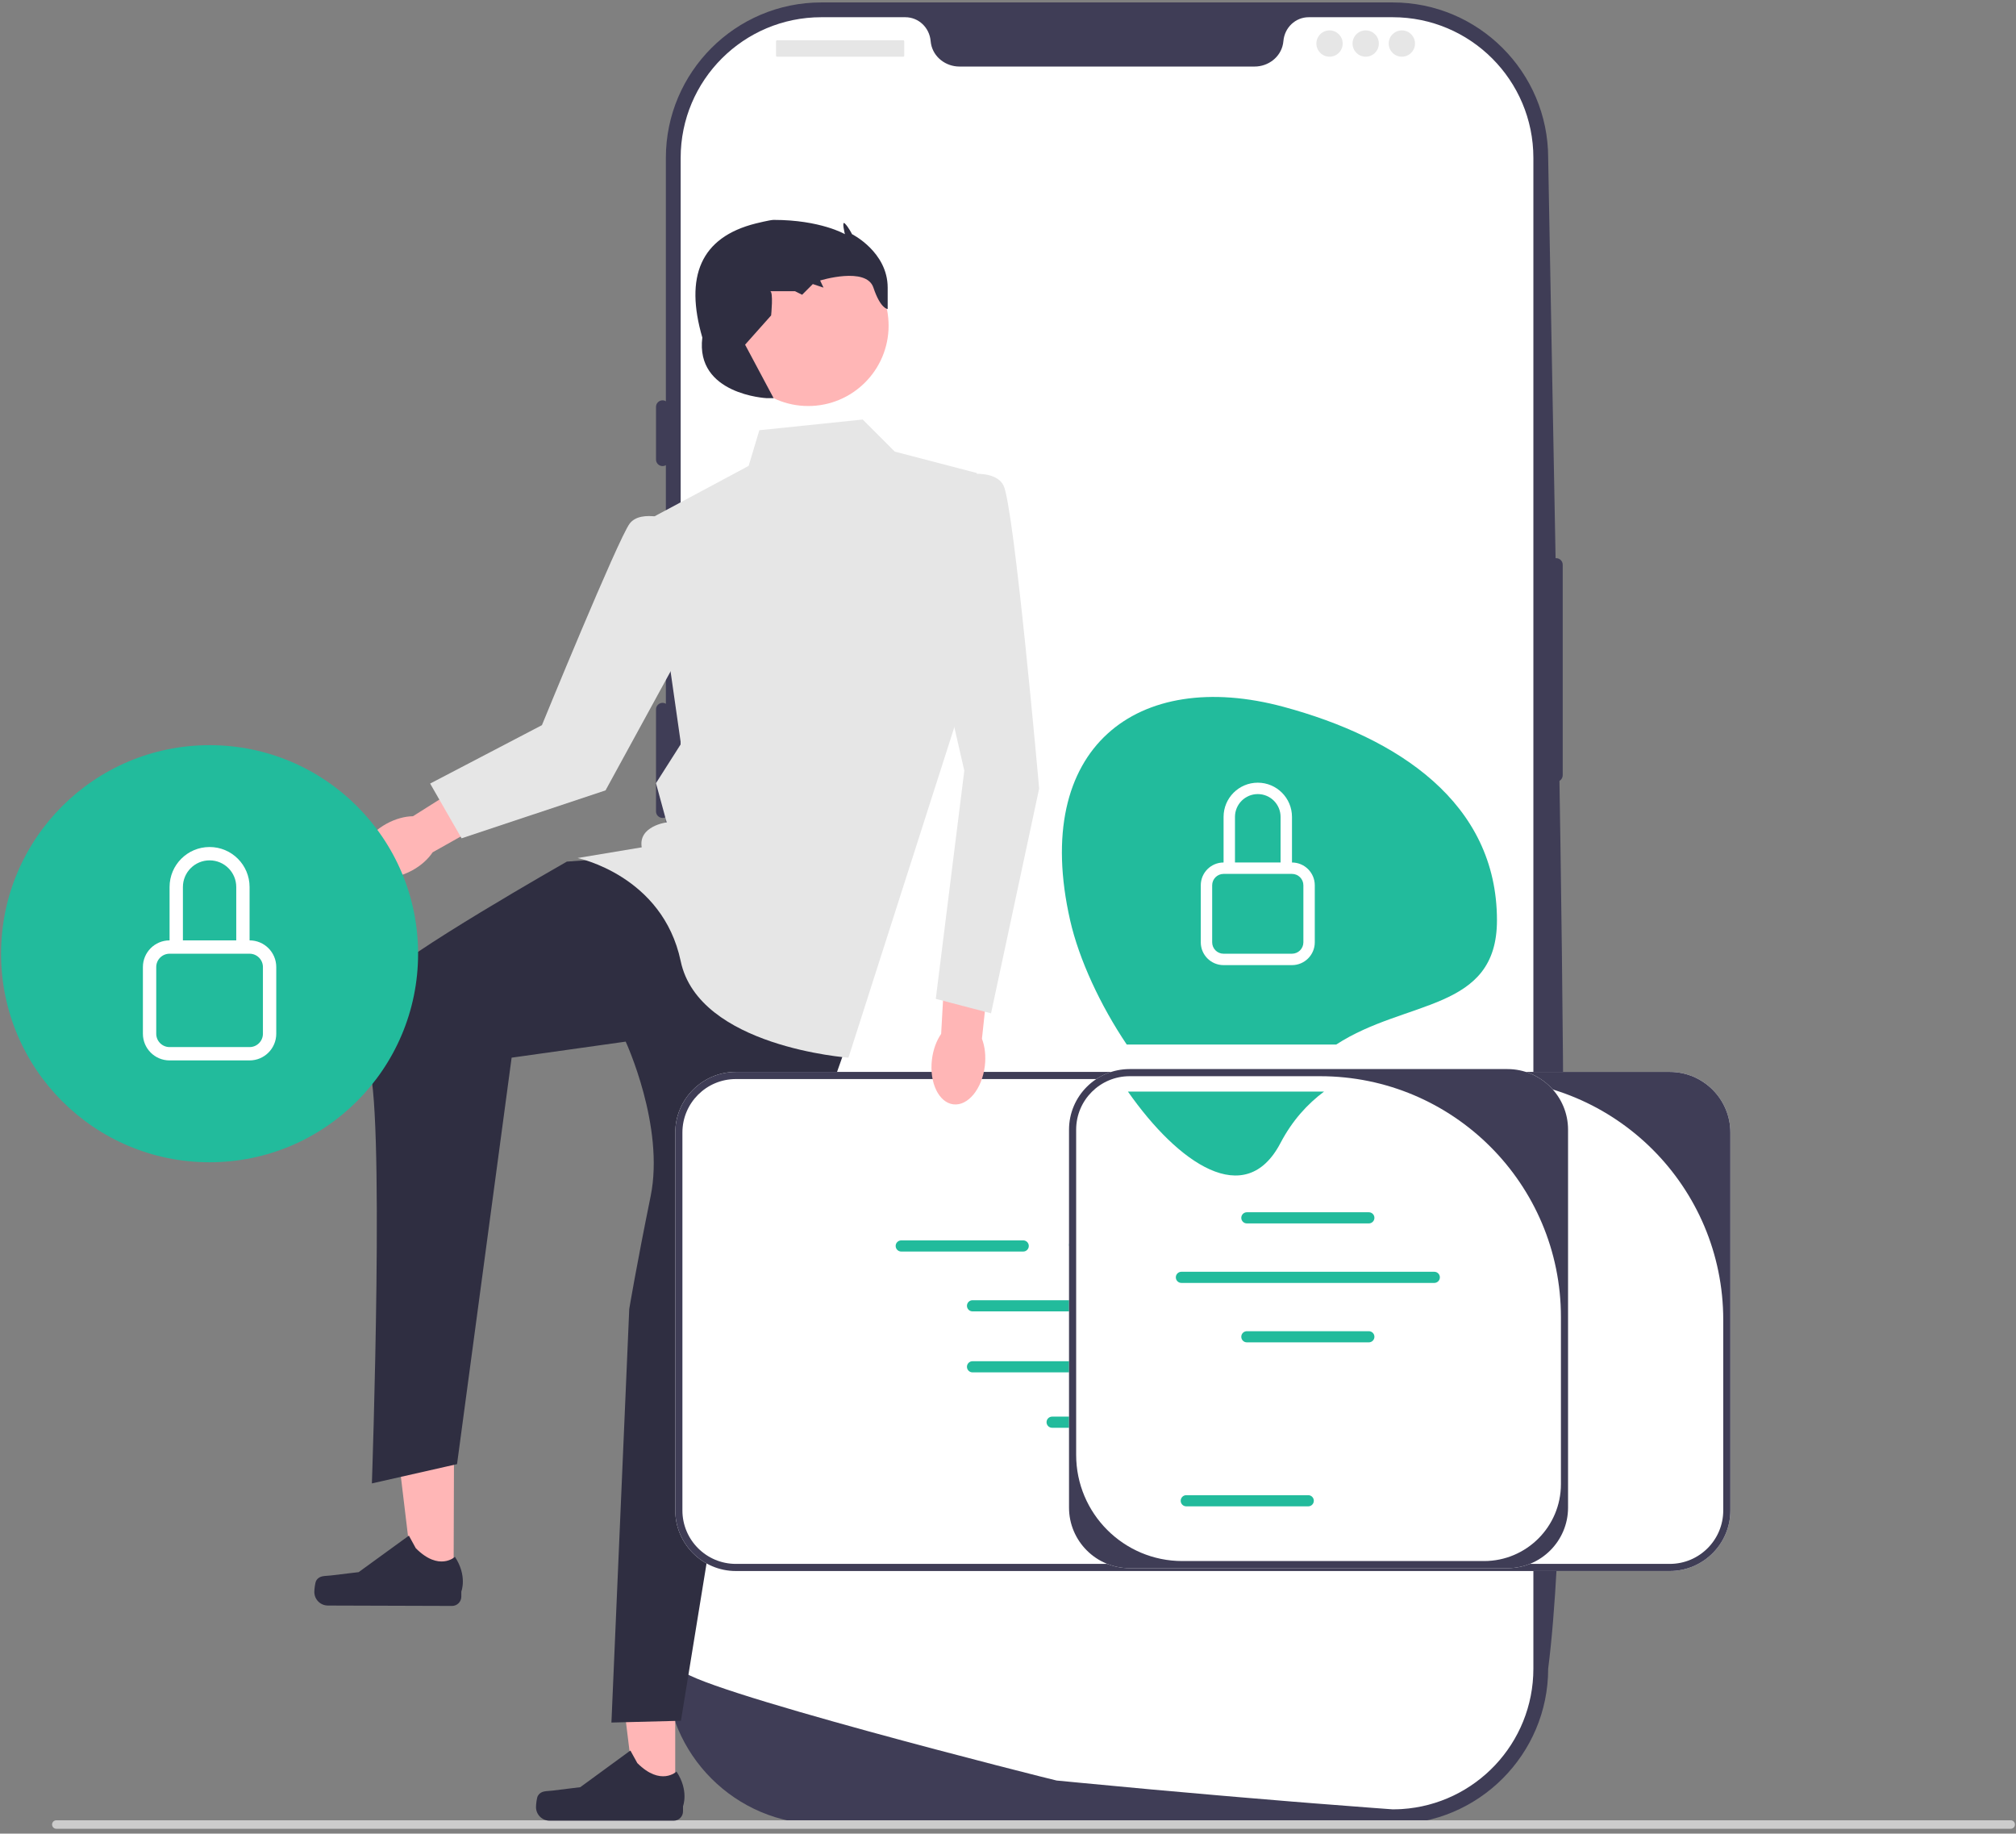 <svg width="276" height="251" viewBox="0 0 276 251" fill="none" xmlns="http://www.w3.org/2000/svg">
<rect x="0" y="0" width="276" height="251" fill="#808080" stroke="none"/>
<g clip-path="url(#clip0_929_19899)">
<path d="M190.672 249.704H112.44C100.706 249.704 91.16 240.157 91.16 228.423V21.613C91.16 9.88 100.706 0.333 112.44 0.333H190.672C202.406 0.333 211.952 9.88 211.952 21.613C213.409 104.662 215.892 197.663 211.952 228.423C211.952 240.157 202.406 249.704 190.672 249.704L190.672 249.704Z" fill="#3F3D56"/>
<path d="M213.043 76.405C212.546 76.405 212.143 76.808 212.143 77.305V106.113C212.143 106.61 212.546 107.013 213.043 107.013C213.539 107.013 213.943 106.61 213.943 106.113V77.305C213.943 76.808 213.539 76.405 213.043 76.405Z" fill="#3F3D56"/>
<path d="M209.927 21.614V228.42C209.927 238.633 201.977 246.988 191.926 247.636H191.922C191.773 247.645 191.624 247.654 191.471 247.658C191.206 247.672 190.94 247.676 190.67 247.676C190.67 247.676 189.68 247.604 187.87 247.469C186.043 247.334 183.383 247.132 180.065 246.866C179.07 246.79 178.022 246.704 176.914 246.614C174.709 246.434 172.287 246.236 169.69 246.011C168.655 245.925 167.583 245.831 166.489 245.736C160.899 245.255 154.638 244.692 148.034 244.053C146.918 243.949 145.793 243.841 144.658 243.729C144.361 243.697 93.186 230.833 93.186 228.42V21.614C93.186 10.977 101.805 2.357 112.442 2.357H123.938C125.775 2.357 127.251 3.789 127.409 5.621C127.422 5.742 127.436 5.864 127.458 5.985C127.791 7.826 129.479 9.109 131.352 9.109H171.76C173.633 9.109 175.321 7.826 175.654 5.985C175.676 5.864 175.69 5.742 175.704 5.621C175.861 3.789 177.337 2.357 179.174 2.357H190.67C201.307 2.357 209.927 10.977 209.927 21.614H209.927Z" fill="white"/>
<path d="M90.71 54.799C90.213 54.799 89.81 55.203 89.81 55.699V62.901C89.81 63.398 90.213 63.801 90.71 63.801C91.206 63.801 91.61 63.398 91.61 62.901V55.699C91.61 55.203 91.206 54.799 90.71 54.799Z" fill="#3F3D56"/>
<path d="M90.71 76.405C90.213 76.405 89.81 76.808 89.81 77.305V91.259C89.81 91.755 90.213 92.159 90.71 92.159C91.206 92.159 91.61 91.755 91.61 91.259V77.305C91.61 76.808 91.206 76.405 90.71 76.405V76.405Z" fill="#3F3D56"/>
<path d="M90.71 96.21C90.213 96.21 89.81 96.614 89.81 97.111V111.065C89.81 111.561 90.213 111.965 90.71 111.965C91.206 111.965 91.61 111.561 91.61 111.065V97.111C91.61 96.614 91.206 96.21 90.71 96.21Z" fill="#3F3D56"/>
<path d="M123.643 5.51H106.391C106.307 5.51 106.239 5.578 106.239 5.661V7.609C106.239 7.693 106.307 7.761 106.391 7.761H123.643C123.726 7.761 123.794 7.693 123.794 7.609V5.661C123.794 5.578 123.726 5.51 123.643 5.51Z" fill="#E6E6E6"/>
<path d="M182.019 7.761C183.014 7.761 183.82 6.954 183.82 5.96C183.82 4.966 183.014 4.16 182.019 4.16C181.025 4.16 180.219 4.966 180.219 5.96C180.219 6.954 181.025 7.761 182.019 7.761Z" fill="#E6E6E6"/>
<path d="M186.97 7.761C187.965 7.761 188.771 6.954 188.771 5.96C188.771 4.966 187.965 4.16 186.97 4.16C185.976 4.16 185.17 4.966 185.17 5.96C185.17 6.954 185.976 7.761 186.97 7.761Z" fill="#E6E6E6"/>
<path d="M191.922 7.761C192.916 7.761 193.722 6.954 193.722 5.96C193.722 4.966 192.916 4.16 191.922 4.16C190.927 4.16 190.121 4.966 190.121 5.96C190.121 6.954 190.927 7.761 191.922 7.761Z" fill="#E6E6E6"/>
<path d="M7.13 249.753C7.13 250.075 7.389 250.333 7.711 250.333H275.276C275.598 250.333 275.856 250.075 275.856 249.753C275.856 249.431 275.598 249.172 275.276 249.172H7.711C7.389 249.172 7.13 249.431 7.13 249.753Z" fill="#CCCCCC"/>
<path d="M92.442 245.939L86.955 245.938L84.345 224.774L92.443 224.774L92.442 245.939Z" fill="#FFB6B6"/>
<path d="M73.643 245.814C73.472 246.102 73.382 247.031 73.382 247.365C73.382 248.394 74.216 249.227 75.244 249.227H92.237C92.938 249.227 93.507 248.659 93.507 247.957V247.25C93.507 247.25 94.348 245.123 92.617 242.503C92.617 242.503 90.466 244.555 87.252 241.341L86.304 239.624L79.443 244.641L75.641 245.109C74.808 245.212 74.071 245.093 73.643 245.814H73.643V245.814H73.643Z" fill="#2F2E41"/>
<path d="M62.097 216.542L56.61 216.524L54.067 195.352L62.166 195.378L62.097 216.542Z" fill="#FFB6B6"/>
<path d="M43.299 216.358C43.127 216.645 43.034 217.574 43.033 217.908C43.03 218.937 43.861 219.773 44.89 219.777L61.882 219.83C62.584 219.833 63.154 219.266 63.156 218.564L63.159 217.857C63.159 217.857 64.006 215.733 62.284 213.107C62.284 213.107 60.126 215.152 56.922 211.928L55.98 210.208L49.103 215.204L45.299 215.66C44.467 215.759 43.729 215.639 43.299 216.358H43.299V216.358Z" fill="#2F2E41"/>
<path d="M84.439 117.453L77.607 117.941C77.607 117.941 54.478 131.091 52.526 134.019C50.574 136.947 47.89 141.095 50.33 145.487C52.77 149.879 50.913 203.058 50.913 203.058L62.572 200.42L70.043 144.781L85.659 142.585C85.659 142.585 91.027 154.166 89.075 163.748C87.123 173.329 86.147 179.185 86.147 179.185L83.707 235.793L93.223 235.549L101.763 183.089L116.402 141.609L97.371 119.161L84.439 117.453Z" fill="#2F2E41"/>
<path d="M52.936 112.746C50.158 114.262 48.688 116.925 49.653 118.693C50.618 120.461 53.652 120.665 56.431 119.148C57.647 118.485 58.612 117.601 59.232 116.669L70.924 110.097L67.723 104.676L56.537 111.73C55.418 111.748 54.152 112.082 52.936 112.746H52.936Z" fill="#FFB6B6"/>
<path d="M118.11 57.429L103.958 58.893L102.494 63.773L88.83 71.093L93.222 101.837L89.806 107.205L91.27 112.573C91.27 112.573 87.366 113.061 87.854 115.989L79.07 117.453C79.07 117.453 90.721 119.832 93.192 131.574C95.662 143.317 116.158 144.781 116.158 144.781L132.262 94.517L133.726 64.749L122.502 61.821L118.11 57.429Z" fill="#E6E6E6"/>
<path d="M92.366 71.321C92.366 71.321 87.782 69.576 86.203 71.677C84.624 73.777 74.192 99.266 74.192 99.266L58.887 107.259L63.191 114.754L82.9 108.192L95.903 84.41L92.366 71.321Z" fill="#E6E6E6"/>
<path d="M236.897 155.028V206.756C236.897 211.331 233.175 215.052 228.601 215.052H100.745C96.171 215.052 92.449 211.331 92.449 206.756V155.028C92.449 150.454 96.171 146.732 100.745 146.732H228.601C233.175 146.732 236.897 150.454 236.897 155.028Z" fill="white"/>
<path d="M236.897 155.028V206.756C236.897 211.331 233.175 215.052 228.601 215.052H100.745C96.171 215.052 92.449 211.331 92.449 206.756V155.028C92.449 150.454 96.171 146.732 100.745 146.732H228.601C233.175 146.732 236.897 150.454 236.897 155.028ZM228.601 214.076C232.644 214.076 235.921 210.799 235.921 206.756V180.677C235.921 162.469 221.16 147.708 202.952 147.708H100.745C96.703 147.708 93.425 150.985 93.425 155.028V206.756C93.425 210.799 96.703 214.076 100.745 214.076H228.601Z" fill="#3F3D56"/>
<path d="M149.843 177.984H133.143C132.722 177.984 132.38 178.327 132.38 178.748C132.38 179.169 132.722 179.511 133.143 179.511H149.843C150.264 179.511 150.607 179.169 150.607 178.748C150.607 178.327 150.264 177.984 149.843 177.984Z" fill="#22BB9C"/>
<path d="M175.219 177.984H158.519C158.098 177.984 157.756 178.327 157.756 178.748C157.756 179.169 158.098 179.511 158.519 179.511H175.219C175.64 179.511 175.982 179.169 175.982 178.748C175.982 178.327 175.64 177.984 175.219 177.984Z" fill="#22BB9C"/>
<path d="M149.843 186.332H133.143C132.722 186.332 132.38 186.674 132.38 187.095C132.38 187.516 132.722 187.859 133.143 187.859H149.843C150.264 187.859 150.607 187.516 150.607 187.095C150.607 186.674 150.264 186.332 149.843 186.332Z" fill="#22BB9C"/>
<path d="M175.219 186.332H158.519C158.098 186.332 157.756 186.674 157.756 187.095C157.756 187.516 158.098 187.859 158.519 187.859H175.219C175.64 187.859 175.982 187.516 175.982 187.095C175.982 186.674 175.64 186.332 175.219 186.332Z" fill="#22BB9C"/>
<path d="M201.358 187.095C201.358 186.674 201.016 186.332 200.595 186.332H183.895C183.474 186.332 183.132 186.674 183.132 187.095C183.132 187.516 183.474 187.859 183.895 187.859H200.595C201.016 187.859 201.358 187.516 201.358 187.095Z" fill="#22BB9C"/>
<path d="M140.083 171.319C140.504 171.319 140.847 170.976 140.847 170.555C140.847 170.134 140.504 169.792 140.083 169.792H123.384C122.963 169.792 122.62 170.134 122.62 170.555C122.62 170.976 122.963 171.319 123.384 171.319H140.083Z" fill="#22BB9C"/>
<path d="M189.264 171.008H205.963C206.384 171.008 206.727 170.666 206.727 170.245C206.727 169.824 206.384 169.481 205.963 169.481H189.264C188.843 169.481 188.5 169.824 188.5 170.245C188.5 170.666 188.843 171.008 189.264 171.008Z" fill="#22BB9C"/>
<path d="M147.118 171.169H181.74C182.161 171.169 182.503 170.826 182.503 170.405C182.503 169.984 182.161 169.642 181.74 169.642H147.118C146.697 169.642 146.354 169.984 146.354 170.405C146.354 170.826 146.697 171.169 147.118 171.169Z" fill="#22BB9C"/>
<path d="M160.741 193.916H144.041C143.62 193.916 143.277 194.259 143.277 194.68C143.277 195.101 143.62 195.443 144.041 195.443H160.741C161.162 195.443 161.504 195.101 161.504 194.68C161.504 194.259 161.162 193.916 160.741 193.916Z" fill="#22BB9C"/>
<path d="M214.674 154.638V206.366C214.674 210.94 210.953 214.662 206.378 214.662H154.65C150.076 214.662 146.354 210.94 146.354 206.366V154.638C146.354 150.064 150.076 146.342 154.65 146.342H206.378C210.953 146.342 214.674 150.064 214.674 154.638Z" fill="white"/>
<path d="M214.674 154.638V206.366C214.674 210.94 210.953 214.662 206.378 214.662H154.65C150.076 214.662 146.354 210.94 146.354 206.366V154.638C146.354 150.064 150.076 146.342 154.65 146.342H206.378C210.953 146.342 214.674 150.064 214.674 154.638ZM203.169 213.686C208.984 213.686 213.698 208.972 213.698 203.157V180.287C213.698 162.079 198.938 147.318 180.73 147.318H154.65C150.608 147.318 147.331 150.595 147.331 154.638V199.149C147.331 207.177 153.839 213.686 161.868 213.686H203.169V213.686H203.169Z" fill="#3F3D56"/>
<path d="M187.401 167.469H170.701C170.28 167.469 169.938 167.126 169.938 166.705C169.938 166.284 170.28 165.942 170.701 165.942H187.401C187.822 165.942 188.164 166.284 188.164 166.705C188.164 167.126 187.822 167.469 187.401 167.469V167.469Z" fill="#22BB9C"/>
<path d="M187.401 183.75H170.701C170.28 183.75 169.938 183.407 169.938 182.986C169.938 182.565 170.28 182.223 170.701 182.223H187.401C187.822 182.223 188.164 182.565 188.164 182.986C188.164 183.407 187.822 183.75 187.401 183.75V183.75Z" fill="#22BB9C"/>
<path d="M179.105 206.198H162.405C161.984 206.198 161.642 205.855 161.642 205.434C161.642 205.013 161.984 204.671 162.405 204.671H179.105C179.526 204.671 179.868 205.013 179.868 205.434C179.868 205.855 179.526 206.198 179.105 206.198V206.198Z" fill="#22BB9C"/>
<path d="M196.361 175.615H161.739C161.318 175.615 160.976 175.272 160.976 174.851C160.976 174.43 161.318 174.088 161.739 174.088H196.361C196.782 174.088 197.125 174.43 197.125 174.851C197.125 175.272 196.782 175.615 196.361 175.615V175.615Z" fill="#22BB9C"/>
<path d="M204.941 125.974C204.941 109.838 191.303 100.961 175.723 96.756C155.749 91.366 141.12 102.274 146.505 125.974C147.726 131.346 150.645 137.62 154.258 142.986H182.93C192.507 136.751 204.941 138.499 204.941 125.974H204.941Z" fill="#22BB9C"/>
<path d="M175.295 156.479C176.926 153.37 178.993 151.127 181.272 149.419H154.417C161.329 159.293 170.495 165.629 175.295 156.479Z" fill="#22BB9C"/>
<path d="M172.196 108.699C173.92 108.699 175.317 110.097 175.317 111.821V118.064H169.074V111.821C169.074 110.097 170.472 108.699 172.196 108.699ZM176.878 118.064V111.821C176.878 109.235 174.782 107.139 172.196 107.139C169.61 107.139 167.513 109.235 167.513 111.821V118.064C165.789 118.064 164.392 119.462 164.392 121.186V128.99C164.392 130.714 165.789 132.112 167.513 132.112H176.878C178.602 132.112 180 130.714 180 128.99V121.186C180 119.462 178.602 118.064 176.878 118.064H176.878ZM167.513 119.625H176.878C177.74 119.625 178.439 120.324 178.439 121.186V128.99C178.439 129.852 177.74 130.551 176.878 130.551H167.513C166.651 130.551 165.952 129.852 165.952 128.99V121.186C165.952 120.324 166.651 119.625 167.513 119.625Z" fill="white"/>
<path d="M127.586 145.046C127.209 148.189 128.525 150.931 130.525 151.17C132.525 151.41 134.452 149.056 134.828 145.914C134.993 144.538 134.833 143.239 134.434 142.193L135.862 128.857L129.589 128.32L128.847 141.524C128.212 142.446 127.75 143.671 127.586 145.046Z" fill="#FFB6B6"/>
<path d="M28.692 159.099C44.459 159.099 57.24 146.317 57.24 130.551C57.24 114.784 44.459 102.003 28.692 102.003C12.926 102.003 0.145 114.784 0.145 130.551C0.145 146.317 12.926 159.099 28.692 159.099Z" fill="#22BB9C"/>
<path d="M28.692 117.771C30.709 117.771 32.344 119.406 32.344 121.422V128.725H25.041V121.422C25.041 119.406 26.675 117.771 28.692 117.771ZM34.169 128.725V121.422C34.169 118.397 31.717 115.945 28.692 115.945C25.667 115.945 23.215 118.397 23.215 121.422V128.725C21.198 128.725 19.564 130.36 19.564 132.377V141.505C19.564 143.522 21.198 145.157 23.215 145.157H34.169C36.186 145.157 37.821 143.522 37.821 141.505V132.377C37.821 130.36 36.186 128.725 34.169 128.725H34.169ZM23.215 130.551H34.169C35.178 130.551 35.995 131.368 35.995 132.377V141.505C35.995 142.514 35.178 143.331 34.169 143.331H23.215C22.207 143.331 21.389 142.514 21.389 141.505V132.377C21.389 131.368 22.207 130.551 23.215 130.551Z" fill="white"/>
<path d="M129.09 65.481C129.09 65.481 135.922 63.529 137.386 66.457C138.85 69.385 142.266 107.937 142.266 107.937L135.678 138.71L128.114 136.729L132.018 105.497L126.65 82.073L129.09 65.481Z" fill="#E6E6E6"/>
<path d="M110.653 55.578C116.729 55.578 121.654 50.652 121.654 44.576C121.654 38.5 116.729 33.575 110.653 33.575C104.577 33.575 99.651 38.5 99.651 44.576C99.651 50.652 104.577 55.578 110.653 55.578Z" fill="#FFB6B6"/>
<path d="M104.935 54.501C104.935 54.501 95.175 54.013 96.151 46.205C93.735 37.891 95.873 32.492 103.471 30.589C103.471 30.589 105.423 30.101 105.911 30.101C112.329 30.101 115.671 32.053 115.671 32.053C115.671 32.053 115.183 30.12 115.671 30.599C116.159 31.077 116.647 32.053 116.647 32.053C116.647 32.053 121.527 34.493 121.527 39.373C121.527 44.253 121.527 42.301 121.527 42.301C121.527 42.301 120.551 42.301 119.575 39.373C118.599 36.445 112.28 38.397 112.28 38.397L112.743 39.373L111.279 38.885L109.815 40.349L108.839 39.861C108.839 39.861 104.935 39.861 105.423 39.861C105.911 39.861 105.571 43.178 105.571 43.178L102.007 47.181L105.911 54.501H104.935Z" fill="#2F2E41"/>
</g>
<defs>
<clipPath id="clip0_929_19899">
<rect width="275.712" height="250" fill="white" transform="translate(0.145 0.333)"/>
</clipPath>
</defs>
</svg>
